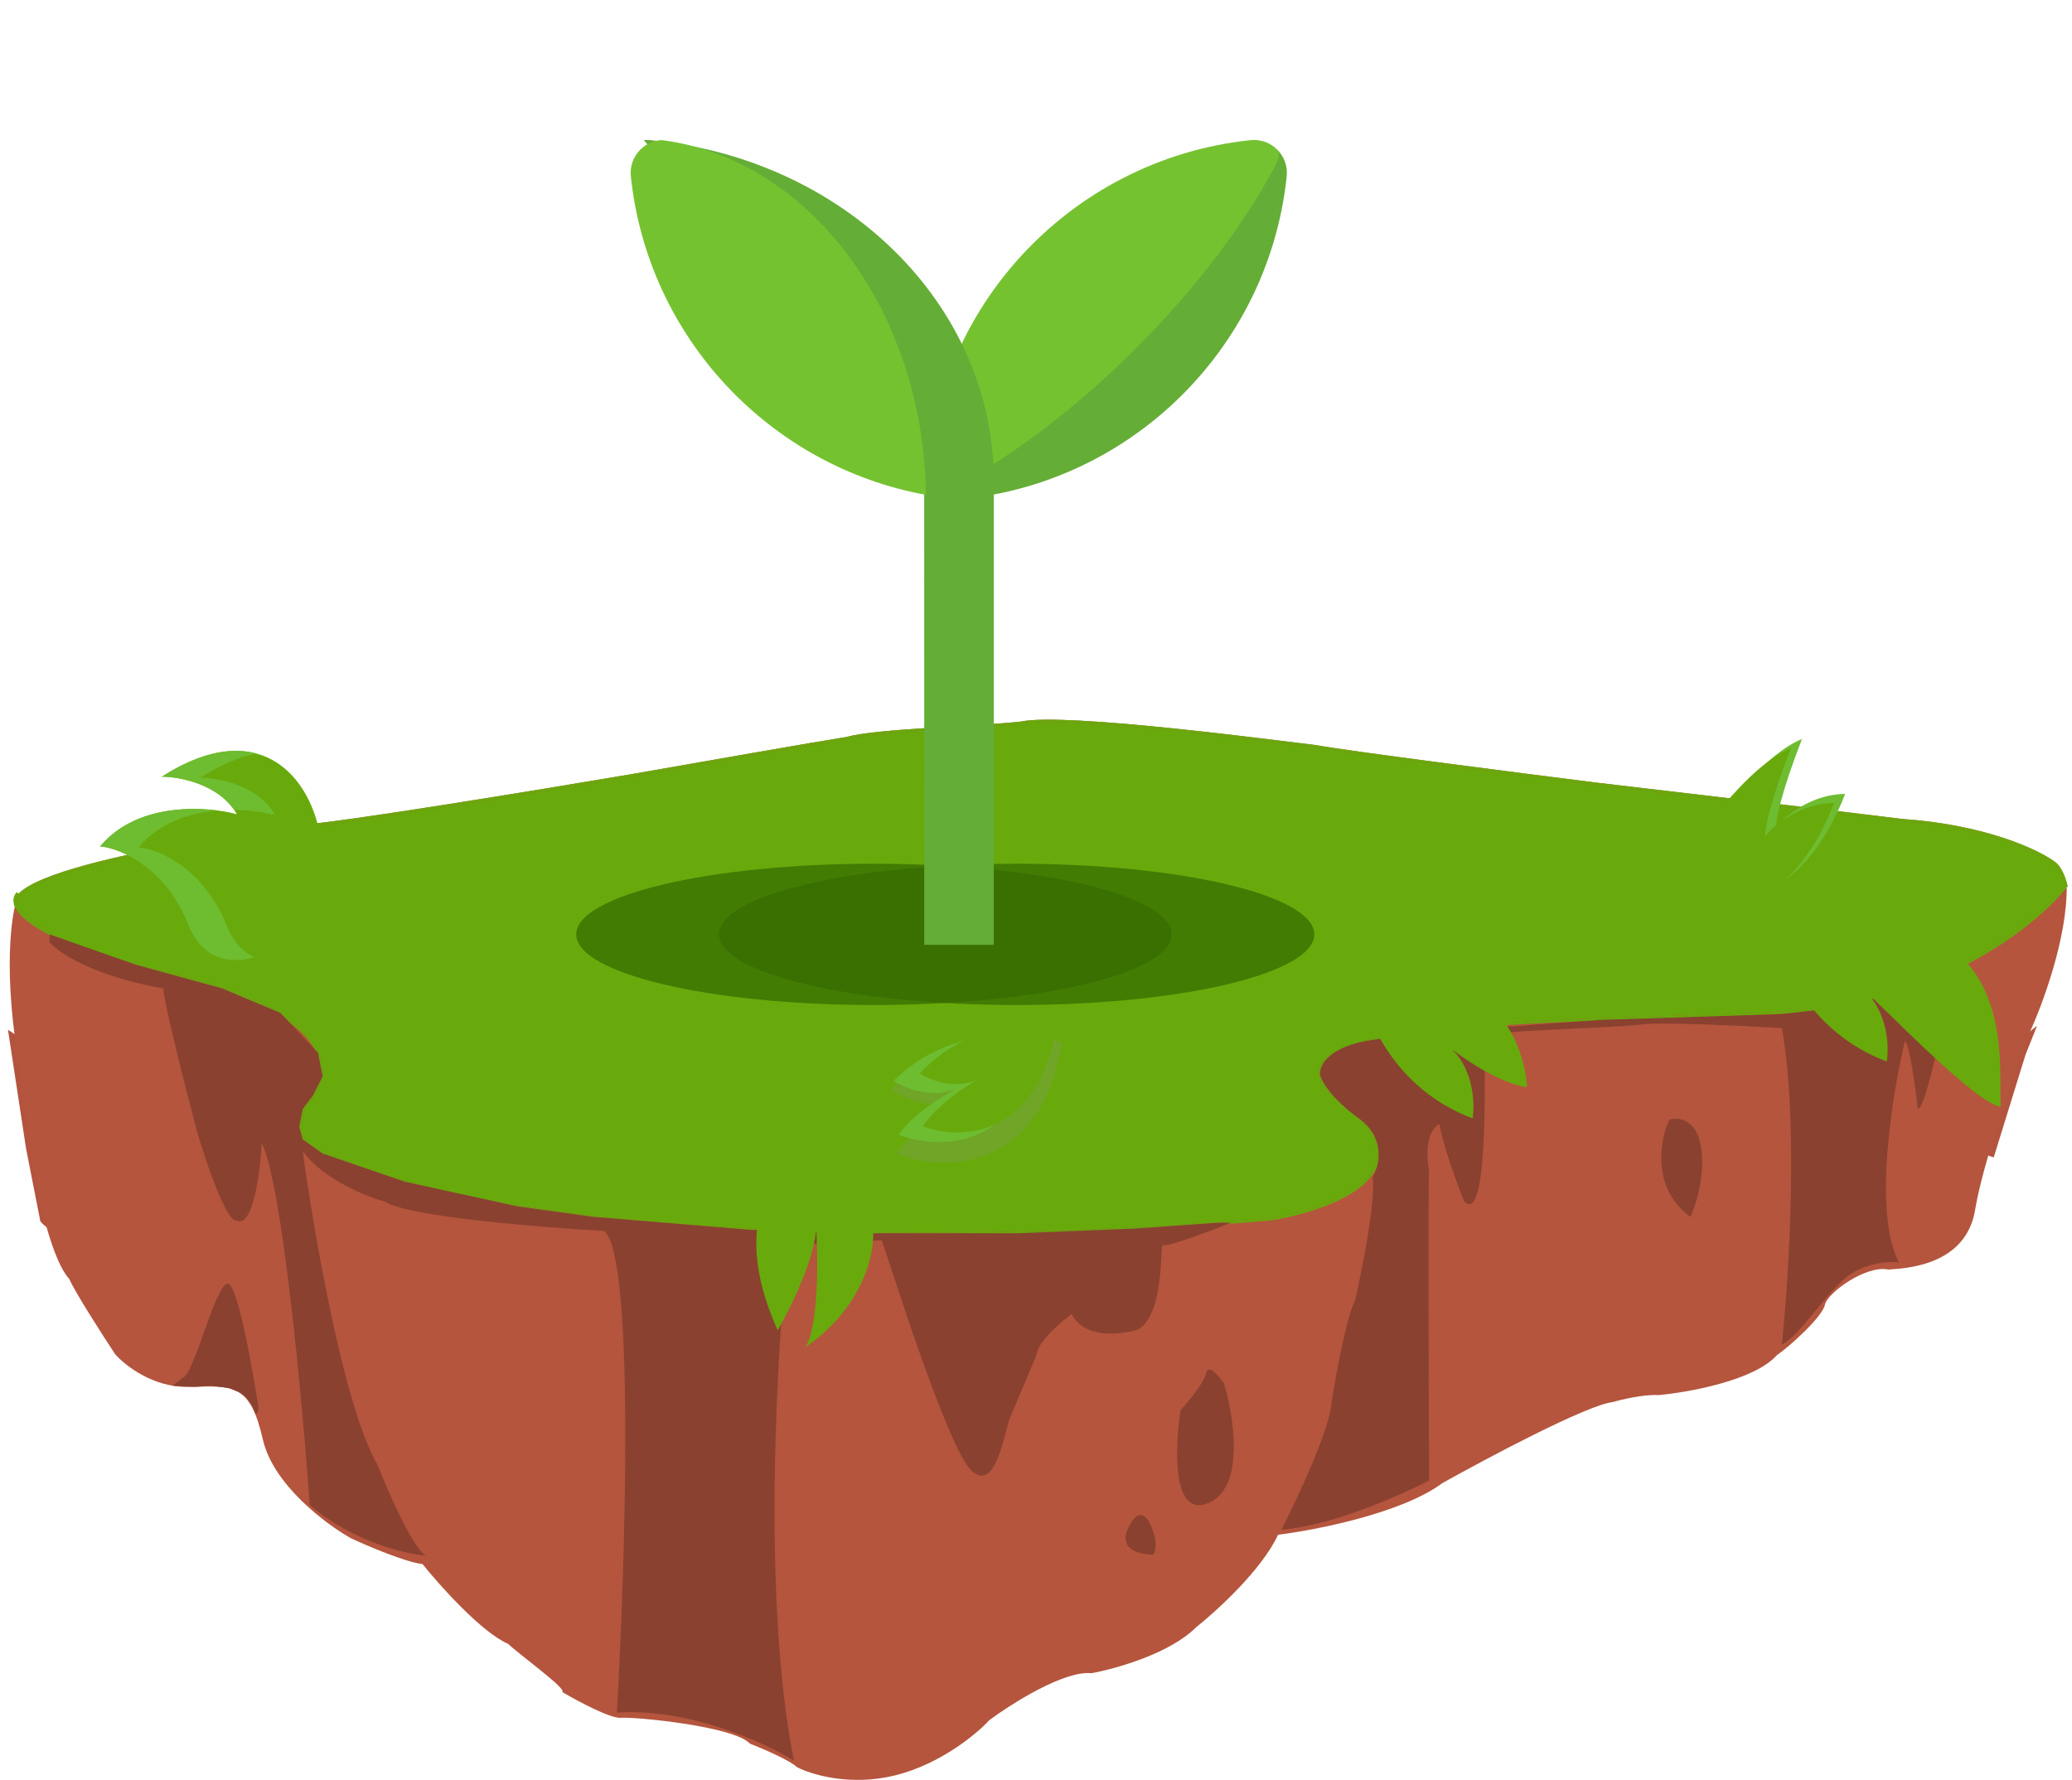 <svg width="213" height="183" viewBox="0 0 213 183" fill="none" xmlns="http://www.w3.org/2000/svg">
<path d="M195.591 109.928C202.049 111.181 206.314 108.844 207.64 107.518L208.242 107.037L207.76 108.241L204.628 118.363L203.543 118.001C199.446 117.037 189.687 119.206 183.18 122.098C176.674 124.99 173.541 125.351 164.505 126.315C157.275 127.086 150.809 134.509 148.48 138.124C144.528 136.485 133.9 143.465 129.081 147.161C120.285 146.076 116.309 149.932 111.851 156.8C107.393 163.668 100.163 163.547 95.344 165.234C90.524 166.921 79.078 159.451 72.692 156.8C71.342 151.98 63.695 151.82 60.041 152.342C54.859 150.775 47.389 154.029 42.81 154.511C38.232 154.993 29.195 146.92 31.966 142.823C34.184 139.545 26.384 132.942 22.207 130.051C21.283 128.042 18.231 124.46 13.411 126.195C8.592 127.93 5.539 126.355 4.615 125.351L3.17 118.001L1.483 106.916L1.844 107.157C2.246 107.478 3.411 108.579 4.856 110.41C6.664 112.7 14.616 113.664 18.833 114.146C23.05 114.628 32.81 131.135 36.304 135.593C39.798 140.051 55.582 139.328 60.041 139.569C63.607 139.762 73.415 144.229 77.873 146.438C81.287 148.687 89.319 152.534 94.139 149.932C100.163 146.679 106.911 148.847 110.405 147.642C113.899 146.438 120.044 139.088 120.888 138.124C121.731 137.16 131.491 133.665 135.226 132.219C138.961 130.774 144.262 122.219 147.757 120.05C151.251 117.881 162.215 120.17 164.505 118.001C166.336 116.266 173.863 112.7 177.397 111.133C180.771 110.209 189.133 108.675 195.591 109.928Z" fill="#B4543E" stroke="#B4543E"/>
<path d="M195.563 84.201C204.056 84.78 209.477 87.338 211.125 88.544C211.898 89.03 212.332 90.436 212.452 91.078C212.549 96.386 209.919 103.424 208.592 106.279C207.064 110.341 203.815 119.646 203.043 124.376C202.077 130.287 195.563 130.408 194.115 130.529C191.799 130.046 187.842 132.941 187.6 134.148C187.359 135.354 184.021 138.411 182.654 139.336C180.338 141.942 173.566 143.156 170.469 143.438C169.022 143.341 166.73 143.88 165.764 144.161C163.159 144.451 153.017 149.832 148.272 152.486C144.122 155.574 135.283 157.312 131.382 157.794C129.741 161.365 125.068 165.636 122.937 167.325C120.235 170.027 114.653 171.588 112.2 172.03C109.401 171.741 104.037 175.127 101.704 176.856C100.417 178.263 96.686 181.368 92.053 182.526C87.42 183.684 83.367 182.446 81.919 181.682C81.243 181.006 78.421 179.792 77.094 179.269C75.404 177.459 65.15 176.494 63.823 176.615C62.761 176.711 59.359 174.885 57.791 173.96C58.394 173.719 53.207 169.979 52.242 169.014C49.539 167.856 45.244 163.062 43.435 160.81C41.697 160.617 37.805 158.96 36.076 158.156C33.502 156.708 28.089 152.655 27.027 148.022C25.701 142.231 24.012 142.472 19.427 142.593C15.76 142.69 12.832 140.381 11.827 139.215C10.5 137.204 7.701 132.845 7.122 131.494C5.481 129.756 4.106 123.853 3.623 121.118C3.261 118.585 2.465 112.963 2.176 110.743C0.125 99.644 1.331 93.973 1.572 93.008C0.366 88.786 29.802 85.046 30.888 84.804C34.652 84.611 55.056 81.266 64.788 79.617C71.182 78.491 84.597 76.142 87.107 75.756C90.002 74.912 100.618 74.67 104.962 74.188C109.425 73.223 131.141 76.118 135.242 76.601C138.331 77.18 155.751 79.416 164.076 80.461C172.319 81.426 190.158 83.526 195.563 84.201Z" fill="#B5553D"/>
<path fill-rule="evenodd" clip-rule="evenodd" d="M212.356 91.217L212.574 91.176C212.512 90.847 212.371 90.326 212.147 89.824C211.925 89.327 211.612 88.828 211.196 88.565C209.521 87.341 204.08 84.782 195.578 84.202C190.168 83.526 172.335 81.427 164.093 80.462C155.766 79.416 138.351 77.181 135.268 76.603L135.264 76.602L135.26 76.602C134.782 76.545 134.065 76.456 133.164 76.344C130.198 75.977 125.238 75.361 120.253 74.852C117.003 74.52 113.739 74.233 111.009 74.09C108.289 73.947 106.082 73.945 104.945 74.189C103.358 74.365 100.933 74.509 98.351 74.662C97.406 74.719 96.44 74.776 95.487 74.837C93.707 74.95 91.971 75.074 90.498 75.223C89.034 75.372 87.82 75.545 87.084 75.759C84.553 76.149 71.157 78.494 64.771 79.619C59.905 80.443 52.372 81.691 45.585 82.758C38.793 83.825 32.759 84.709 30.885 84.805L30.875 84.805L30.865 84.807C30.74 84.835 30.204 84.914 29.348 85.04L29.253 85.054C28.346 85.188 27.112 85.37 25.664 85.596C22.77 86.046 19.024 86.669 15.35 87.416C11.677 88.162 8.069 89.035 5.453 89.986C4.147 90.461 3.079 90.96 2.373 91.477C2.193 91.609 2.033 91.745 1.899 91.884L1.727 91.718C1.441 92.014 1.301 92.422 1.419 92.91C1.422 92.993 1.435 93.077 1.46 93.162L1.497 93.151C1.499 93.157 1.502 93.163 1.504 93.169C1.747 93.761 2.357 94.448 3.49 95.205C5.758 96.72 10.179 98.554 18.193 100.485C26.196 102.413 30.142 104.858 31.839 107.106C32.684 108.227 32.97 109.298 32.925 110.236C32.879 111.175 32.5 111.991 32.002 112.597L32 112.599L31.998 112.601C30.828 114.162 30.568 115.402 30.746 116.327C30.923 117.251 31.53 117.834 32.041 118.09C43.117 123.604 61.891 125.976 80.838 126.707C99.792 127.438 118.943 126.527 130.79 125.461L130.794 125.461L130.799 125.46C132.373 125.198 134.195 124.757 135.896 124.132C137.595 123.508 139.183 122.695 140.283 121.684C141.385 120.67 142.007 119.444 141.735 118.005C141.465 116.577 140.319 114.972 137.97 113.181C136.51 112.067 135.857 111.132 135.805 110.356C135.754 109.595 136.281 108.926 137.359 108.336C138.433 107.748 140.015 107.261 141.984 106.857C143.951 106.452 146.296 106.131 148.887 105.871C155.509 105.207 163.724 104.943 171.36 104.697C175.685 104.558 179.825 104.425 183.385 104.228C199.154 103.357 209.311 95.24 212.427 91.273L212.356 91.217ZM164.064 80.702C155.746 79.657 138.332 77.422 135.227 76.841C134.748 76.784 134.031 76.695 133.131 76.584C130.165 76.216 125.211 75.601 120.229 75.092C116.98 74.76 113.721 74.474 110.996 74.331C108.265 74.188 106.088 74.189 104.99 74.426L104.984 74.428L104.978 74.428C103.384 74.606 100.946 74.75 98.358 74.904C97.415 74.96 96.451 75.017 95.502 75.077C93.723 75.19 91.99 75.315 90.523 75.463C89.052 75.612 87.856 75.785 87.144 75.993L87.136 75.995L87.128 75.996C84.621 76.382 71.207 78.73 64.812 79.856L64.811 79.856C59.945 80.681 52.411 81.93 45.622 82.996C38.849 84.061 32.808 84.946 30.907 85.045C30.757 85.076 30.227 85.155 29.419 85.274L29.288 85.293C28.381 85.427 27.148 85.609 25.701 85.834C22.809 86.285 19.067 86.906 15.398 87.652C11.727 88.398 8.134 89.268 5.536 90.213C4.235 90.686 3.193 91.175 2.516 91.671C1.939 92.094 1.659 92.496 1.66 92.88C1.677 92.944 1.699 93.01 1.727 93.077C1.944 93.605 2.507 94.258 3.624 95.004C5.856 96.495 10.242 98.321 18.249 100.25C26.267 102.182 30.283 104.644 32.031 106.96C32.908 108.122 33.214 109.247 33.166 110.247C33.117 111.245 32.716 112.107 32.19 112.748C31.046 114.274 30.822 115.446 30.983 116.282C31.143 117.12 31.694 117.646 32.149 117.874C43.174 123.362 61.899 125.735 80.847 126.466C99.787 127.197 118.925 126.286 130.764 125.221C132.325 124.961 134.13 124.524 135.813 123.906C137.499 123.286 139.053 122.487 140.119 121.506C141.183 120.527 141.749 119.38 141.498 118.05C141.244 116.71 140.156 115.152 137.824 113.372C136.358 112.254 135.624 111.262 135.564 110.372C135.504 109.465 136.142 108.727 137.243 108.124C138.349 107.519 139.959 107.026 141.936 106.62C143.914 106.214 146.267 105.892 148.863 105.631C155.491 104.966 163.725 104.701 171.368 104.455C175.69 104.316 179.824 104.183 183.372 103.987C199.066 103.12 209.161 95.04 212.237 91.124L212.333 91.199C212.272 90.885 212.137 90.394 211.926 89.922C211.709 89.436 211.419 88.99 211.064 88.767L211.061 88.765L211.057 88.763C209.431 87.573 204.034 85.02 195.558 84.442L195.554 84.442L195.551 84.442C190.147 83.766 172.309 81.667 164.065 80.702L164.064 80.702Z" fill="#68AA0C"/>
<path d="M135.227 76.841C138.332 77.422 155.746 79.657 164.064 80.702L164.065 80.702C172.309 81.667 190.147 83.766 195.551 84.442L195.554 84.442L195.558 84.442C204.034 85.02 209.431 87.573 211.057 88.763L211.061 88.765L211.064 88.767C211.419 88.99 211.709 89.436 211.926 89.922C212.137 90.394 212.272 90.885 212.333 91.199L212.237 91.124C209.161 95.04 199.066 103.12 183.372 103.987C179.824 104.183 175.69 104.316 171.368 104.455C163.725 104.701 155.491 104.966 148.863 105.631C146.267 105.892 143.914 106.214 141.936 106.62C139.959 107.026 138.349 107.519 137.243 108.124C136.142 108.727 135.504 109.465 135.564 110.372C135.624 111.262 136.358 112.254 137.824 113.372C140.156 115.152 141.244 116.71 141.498 118.05C141.749 119.38 141.183 120.527 140.119 121.506C139.053 122.487 137.499 123.286 135.813 123.906C134.13 124.524 132.325 124.961 130.764 125.221C118.925 126.286 99.787 127.197 80.847 126.466C61.899 125.735 43.174 123.362 32.149 117.874C31.694 117.646 31.143 117.12 30.983 116.282C30.822 115.446 31.046 114.274 32.19 112.748C32.716 112.107 33.117 111.245 33.166 110.247C33.214 109.247 32.908 108.122 32.031 106.96C30.283 104.644 26.267 102.182 18.249 100.25C10.242 98.321 5.856 96.495 3.624 95.004C2.507 94.258 1.944 93.605 1.727 93.077C1.699 93.01 1.677 92.944 1.66 92.88C1.659 92.496 1.939 92.094 2.516 91.671C3.193 91.175 4.235 90.686 5.536 90.213C8.134 89.268 11.727 88.398 15.398 87.652C19.067 86.906 22.809 86.285 25.701 85.834C27.148 85.609 28.381 85.427 29.288 85.293L29.419 85.274C30.227 85.155 30.757 85.076 30.907 85.045C32.808 84.946 38.849 84.061 45.622 82.996C52.411 81.93 59.945 80.681 64.811 79.856L64.812 79.856C71.207 78.73 84.621 76.382 87.128 75.996L87.136 75.995L87.144 75.993C87.856 75.785 89.052 75.612 90.523 75.463C91.99 75.315 93.723 75.19 95.502 75.077C96.451 75.017 97.415 74.96 98.358 74.904C100.946 74.75 103.384 74.606 104.978 74.428L104.984 74.428L104.99 74.426C106.088 74.189 108.265 74.188 110.996 74.331C113.721 74.474 116.98 74.76 120.229 75.092C125.211 75.601 130.165 76.216 133.131 76.584C134.031 76.695 134.748 76.784 135.227 76.841Z" fill="#68AA0C"/>
<path d="M197.151 114.02C197.922 114.117 199.882 104.742 200.766 100.043V99.682L200.284 100.043L193.898 102.332L189.44 103.537L183.174 104.26L164.498 104.863C158.635 105.264 145.75 106.236 141.124 106.911C136.497 107.586 135.581 109.602 135.701 110.526C135.862 111.169 136.882 112.96 139.678 114.984C142.473 117.008 141.806 119.844 141.124 121.009C141.413 123.515 140.039 130.488 139.316 133.661C138.449 135.299 137.348 141.252 136.906 144.023C136.81 146.722 133.412 153.984 131.725 157.277C136.834 156.891 143.975 153.743 146.907 152.216C146.867 142.135 146.811 121.659 146.907 120.406C146.329 117.033 147.389 115.787 147.991 115.587C148.281 117.611 149.799 121.732 150.522 123.539C153.293 126.31 152.449 107.152 152.69 106.55C152.931 105.947 165.703 105.706 168.595 105.345C170.908 105.056 179.278 105.465 183.174 105.706C184.909 115.346 183.897 131.411 183.174 138.239C184.861 137.396 186.668 134.383 189.199 131.853C191.223 129.829 194.058 129.644 195.223 129.805C192.524 124.792 194.5 112.534 195.826 107.032C196.308 107.417 196.91 111.851 197.151 114.02Z" fill="#8A4130"/>
<path d="M119.562 128.001C119.852 128.29 124.342 126.595 126.551 125.711H125.225L116.671 126.314L104.622 126.796H87.512L77.03 126.434L61.005 125.109L53.173 124.025L41.606 121.494L33.172 118.602L31.123 117.156L30.762 115.831L31.123 114.024L32.208 112.578L33.172 110.65L32.69 108.24L28.834 104.143L22.81 101.613L14.014 99.203L5.098 96.07V96.914C7.989 99.709 14.094 101.211 16.785 101.613C16.881 103.252 19.155 112.176 20.279 116.434C22.593 124.049 23.894 125.631 24.256 125.47C25.991 126.434 26.746 120.57 26.906 117.518C29.027 121.759 31.083 144.107 31.846 154.75C36.28 158.51 41.646 159.771 43.775 159.931C42.425 159.16 39.919 153.425 38.835 150.653C35.365 144.773 32.248 126.675 31.123 118.361C33.244 121.253 37.63 123.02 39.558 123.543C41.871 125.085 55.542 126.193 62.089 126.555C65.27 128.965 64.298 160.574 63.414 176.077C70.837 175.595 78.636 179.17 81.608 181.018C78.331 164.438 79.841 138.765 81.006 128.001L90.645 127.519C91.007 128.362 97.392 149.087 99.923 151.256C102.453 153.425 103.176 147.28 103.899 145.593C104.477 144.243 105.907 140.853 106.55 139.327C106.646 137.978 109 135.953 110.164 135.11C111.514 137.713 115.305 137.239 117.032 136.676C119.803 134.989 119.201 127.639 119.562 128.001Z" fill="#8A4130"/>
<path d="M174.855 117.89C175.337 120.782 174.333 123.915 173.771 125.12C169.722 122.132 170.638 117.208 171.602 115.119C172.486 114.838 174.373 114.998 174.855 117.89Z" fill="#8A4130"/>
<path d="M124.25 154.52C128.009 152.881 126.86 145.644 125.816 142.23C125.294 141.467 124.202 140.181 124.009 141.145C123.816 142.109 122.161 144.117 121.358 145.001C120.756 148.857 120.491 156.159 124.25 154.52Z" fill="#8A4130"/>
<path d="M116.057 156.93C117.31 154.52 118.266 156.408 118.587 157.653C118.968 158.617 118.746 159.5 118.587 159.822C117.221 159.862 114.804 159.34 116.057 156.93Z" fill="#8A4130"/>
<path d="M23.641 132.108C24.605 133.169 25.971 140.824 26.533 144.519C26.627 145.124 26.412 145.333 26.292 145.363L25.931 144.519L25.328 143.676L24.726 143.194L23.521 142.712L21.714 142.471L20.027 142.591L17.738 142.471L18.822 141.627C20.027 141.266 22.436 130.783 23.641 132.108Z" fill="#8A4130"/>
<path d="M193.96 109.139C185.883 106.1 182.931 98.744 182.465 95.446C208.181 90.667 205.375 108.833 205.675 113.797C202.956 113.397 193.295 103.176 191.862 102.043C194.101 104.282 194.194 107.707 193.96 109.139Z" fill="#68AA0C"/>
<path d="M185.244 75.981C181.628 77.444 177.422 82.758 175.771 85.232C175.762 87.49 179.431 90.355 181.266 91.505C182.895 91.233 186.857 88.876 189.681 81.624C186.189 81.656 183.493 83.926 182.581 85.057C182.549 84.392 183.038 81.647 185.244 75.981Z" fill="#6EBC30"/>
<path d="M184.111 76.909C180.496 78.372 176.29 83.686 174.639 86.16C174.63 88.418 178.298 91.282 180.134 92.433C181.762 92.16 185.724 89.803 188.548 82.551C185.056 82.583 182.36 84.854 181.448 85.985C181.417 85.32 181.905 82.574 184.111 76.909Z" fill="#68AA0C"/>
<path d="M16.637 79.855C30.413 71.039 35.372 86.466 32.203 92.804C32.203 96.387 22.423 102.721 19.392 95.145C16.968 89.083 12.321 87.201 10.301 87.017C14.158 82.387 21.275 82.884 24.352 83.711C22.588 80.625 18.474 79.855 16.637 79.855Z" fill="#68AA0C"/>
<path fill-rule="evenodd" clip-rule="evenodd" d="M26.376 77.48C23.853 76.788 20.612 77.314 16.639 79.857C18.385 79.857 22.191 80.553 24.077 83.274C25.759 83.293 27.262 83.535 28.303 83.814C26.54 80.729 22.425 79.958 20.588 79.959C22.729 78.588 24.658 77.804 26.376 77.48ZM26.172 98.417C25.018 97.923 24.015 96.927 23.343 95.248C20.919 89.187 16.272 87.304 14.252 87.121C16.381 84.564 19.505 83.571 22.393 83.333C18.872 82.87 13.481 83.204 10.303 87.019C12.323 87.203 16.97 89.085 19.394 95.147C20.774 98.597 23.554 99.162 26.172 98.417Z" fill="#6EBC30"/>
<path d="M151.382 114.988C143.305 111.948 140.353 104.592 139.887 101.294C152.841 97.776 156.681 106.825 156.981 111.79C154.262 111.39 150.717 109.024 149.284 107.891C151.523 110.13 151.616 113.555 151.382 114.988Z" fill="#68AA0C"/>
<path opacity="0.2" d="M91.561 112.079C97.8 105.831 105.902 106.181 109.173 107.137C106.99 120.696 96.936 120.46 92.181 118.646C93.701 116.28 97.401 113.973 99.061 113.115C96.03 114.258 92.798 112.901 91.561 112.079Z" fill="#949494"/>
<path d="M91.862 111.135C97.13 105.859 103.97 106.155 106.731 106.962C104.888 118.41 96.4 118.21 92.386 116.679C93.668 114.682 96.792 112.734 98.194 112.009C95.635 112.975 92.906 111.828 91.862 111.135Z" fill="#6EBC30"/>
<path d="M94.554 110.354C99.633 104.993 106.016 105.082 108.573 105.797C106.512 117.146 98.585 117.2 94.879 115.809C96.137 113.8 99.114 111.785 100.445 111.029C98.025 112.057 95.509 111.007 94.554 110.354Z" fill="#68AA0C"/>
<path d="M79.947 136.784C75.643 127.181 78.636 122.091 80.67 120.746C91.347 116.939 93.4 131.316 82.742 138.543C83.317 137.968 84.337 134.658 83.907 126.017C83.908 129.107 81.317 134.403 79.947 136.784Z" fill="#68AA0C"/>
<ellipse cx="89.833" cy="96.067" rx="30.598" ry="7.264" fill="#366C00" fill-opacity="0.75"/>
<ellipse cx="104.514" cy="96.067" rx="30.598" ry="7.264" fill="#366C00" fill-opacity="0.75"/>
<g clip-path="url(#clip0_25197_560061)">
<path d="M132.272 18.139C132.385 17.063 131.991 16.074 131.3 15.383L95.189 51.494C114.454 51.494 130.307 36.884 132.272 18.139Z" fill="#64AD36"/>
<path d="M131.121 16.987C131.531 16.209 131.564 15.647 131.3 15.383C130.608 14.691 129.62 14.297 128.544 14.41C109.799 16.375 95.189 32.228 95.189 51.494C108.505 45.544 123.974 30.55 131.121 16.987Z" fill="#75C231"/>
<path d="M66.822 14.406C66.604 14.385 66.392 14.388 66.183 14.401L95.007 48.866C95.013 48.867 95.013 97.142 95.013 97.142H102.16V49.444C102.16 31.241 86.681 16.263 66.822 14.406Z" fill="#64AD36"/>
<path d="M68.066 14.409C68.036 14.406 68.007 14.407 67.977 14.404C67.14 14.463 66.384 14.823 65.825 15.382C65.133 16.074 64.739 17.062 64.852 18.138C66.582 34.64 79.075 47.935 95.183 50.881C94.935 31.893 83.147 16.354 68.066 14.409Z" fill="#75C231"/>
</g>
<defs>
<clipPath id="clip0_25197_560061">
<rect width="115.129" height="115.132" fill="white" transform="translate(40.998)"/>
</clipPath>
</defs>
</svg>

